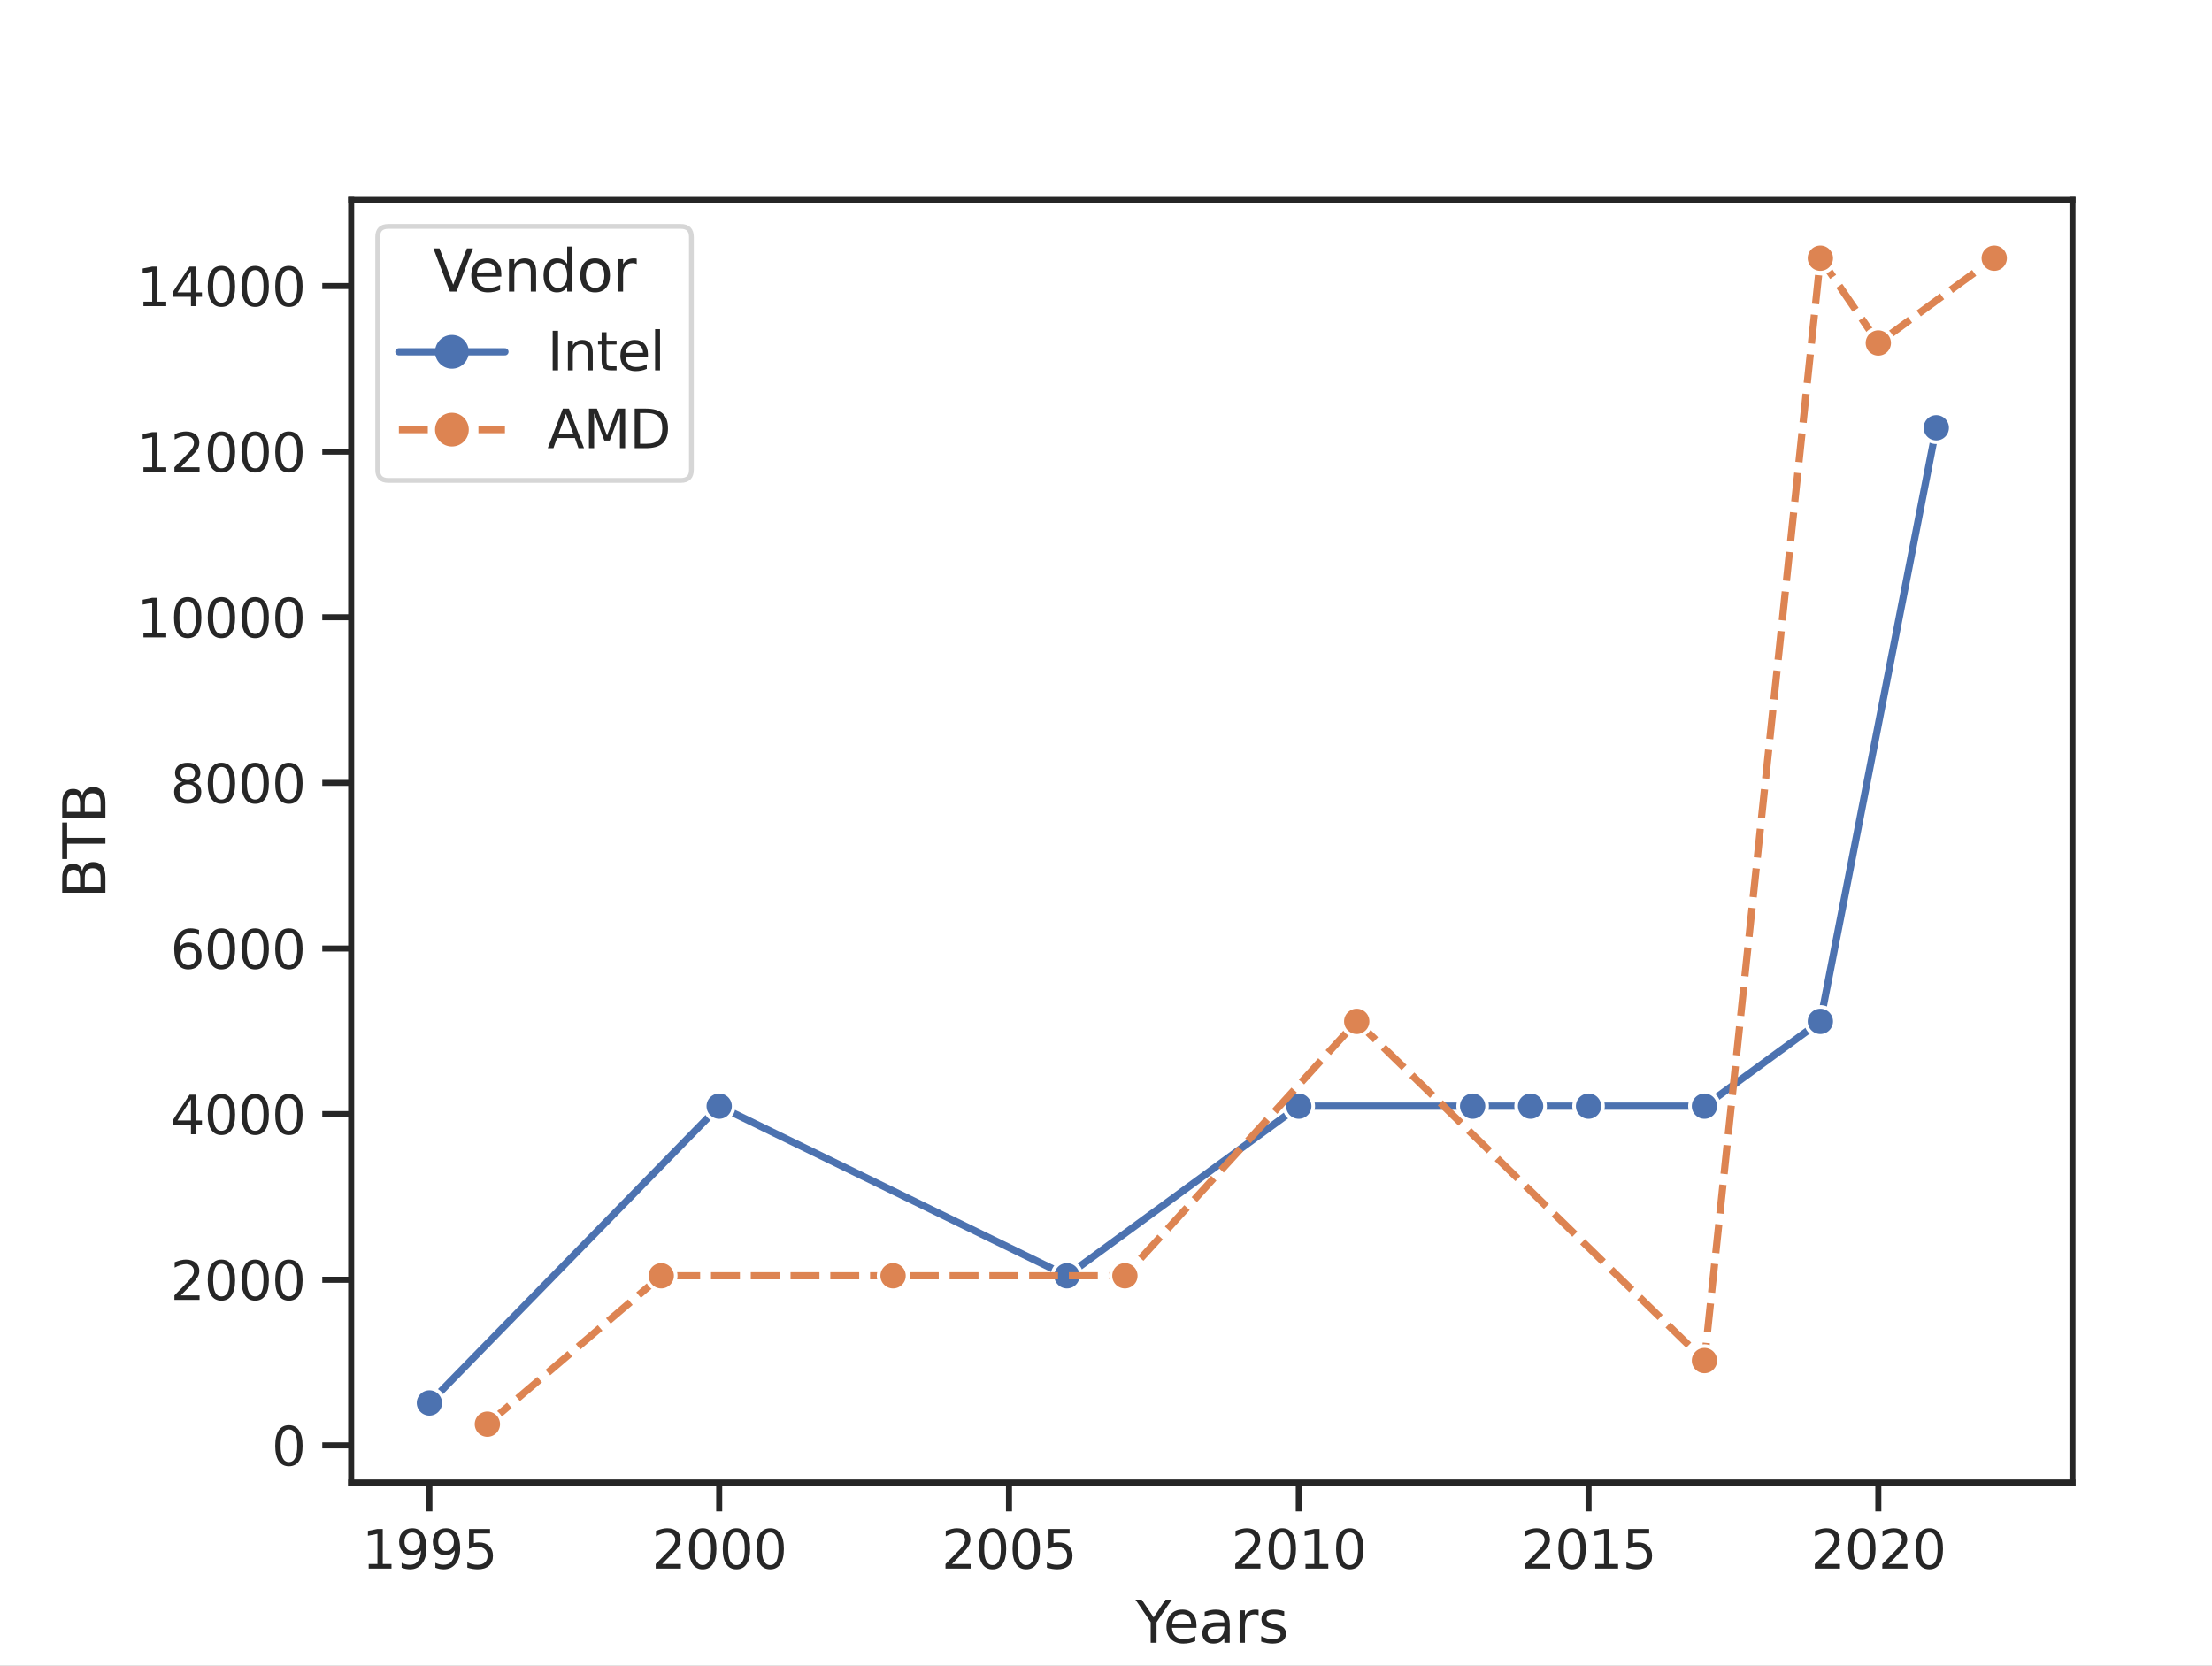 <?xml version="1.0" encoding="UTF-8" standalone="no"?>
<svg
   width="458.926pt"
   height="345.6pt"
   viewBox="0 0 458.926 345.6"
   version="1.1"
   id="svg1393"
   xmlns:xlink="http://www.w3.org/1999/xlink"
   xmlns="http://www.w3.org/2000/svg"
   xmlns:svg="http://www.w3.org/2000/svg"
   xmlns:rdf="http://www.w3.org/1999/02/22-rdf-syntax-ns#"
   xmlns:cc="http://creativecommons.org/ns#"
   xmlns:dc="http://purl.org/dc/elements/1.1/">
  <rect x="0" y="0" width="458.926" height="345.6" fill="#808080" stroke="none"/>
  <defs
     id="defs934">
    <style
       type="text/css"
       id="style932">*{stroke-linejoin: round; stroke-linecap: butt}</style>
  </defs>
  <g
     id="figure_1"
     transform="translate(15.259)">
    <g
       id="patch_1"
       transform="matrix(0.996,0,0,1,-15.259,0)">
      <path
         d="M 0,345.6 H 460.8 V 0 H 0 Z"
         style="fill:#ffffff"
         id="path936" />
    </g>
    <g
       id="axes_1">
      <g
         id="patch_2">
        <path
           d="M 57.6,307.584 H 414.72 V 41.472 H 57.6 Z"
           style="fill:#ffffff"
           id="path939" />
      </g>
      <g
         id="matplotlib.axis_1">
        <g
           id="xtick_1">
          <g
             id="line2d_1">
            <defs
               id="defs943">
              <path
                 id="me00437baa7"
                 d="M 0,0 V 6"
                 style="stroke:#262626;stroke-width:1.25" />
            </defs>
            <g
               id="g947">
              <use
                 xlink:href="#me00437baa7"
                 x="73.833"
                 y="307.584"
                 style="fill:#262626;stroke:#262626;stroke-width:1.25"
                 id="use945" />
            </g>
          </g>
          <g
             id="text_1">
            <!-- 1995 -->
            <g
               style="fill:#262626"
               transform="matrix(0.11,0,0,-0.11,59.835,325.442)"
               id="g963">
              <defs
                 id="defs953">
                <path
                   id="DejaVuSans-31"
                   d="M 794,531 H 1825 V 4091 L 703,3866 v 575 l 1116,225 h 631 V 531 H 3481 V 0 H 794 Z"
                   transform="scale(0.016)" />
                <path
                   id="DejaVuSans-39"
                   d="m 703,97 v 575 q 238,-113 481,-172 244,-59 479,-59 625,0 954,420 330,420 377,1277 -181,-269 -460,-413 -278,-144 -615,-144 -700,0 -1108,423 -408,424 -408,1159 0,718 425,1152 425,435 1131,435 810,0 1236,-621 427,-620 427,-1801 Q 3622,1225 3098,567 2575,-91 1691,-91 1453,-91 1209,-44 966,3 703,97 Z m 1256,1978 q 425,0 673,290 249,291 249,798 0,503 -249,795 -248,292 -673,292 -425,0 -673,-292 -248,-292 -248,-795 0,-507 248,-798 248,-290 673,-290 z"
                   transform="scale(0.016)" />
                <path
                   id="DejaVuSans-35"
                   d="M 691,4666 H 3169 V 4134 H 1269 V 2991 q 137,47 274,70 138,23 276,23 781,0 1237,-428 457,-428 457,-1159 Q 3513,744 3044,326 2575,-91 1722,-91 1428,-91 1123,-41 819,9 494,109 v 635 q 281,-153 581,-228 300,-75 634,-75 541,0 856,284 316,284 316,772 0,487 -316,771 -315,285 -856,285 -253,0 -505,-56 -251,-56 -513,-175 z"
                   transform="scale(0.016)" />
              </defs>
              <use
                 xlink:href="#DejaVuSans-31"
                 id="use955" />
              <use
                 xlink:href="#DejaVuSans-39"
                 x="63.623"
                 id="use957" />
              <use
                 xlink:href="#DejaVuSans-39"
                 x="127.246"
                 id="use959" />
              <use
                 xlink:href="#DejaVuSans-35"
                 x="190.869"
                 id="use961" />
            </g>
          </g>
        </g>
        <g
           id="xtick_2">
          <g
             id="line2d_2">
            <g
               id="g969">
              <use
                 xlink:href="#me00437baa7"
                 x="133.954"
                 y="307.584"
                 style="fill:#262626;stroke:#262626;stroke-width:1.25"
                 id="use967" />
            </g>
          </g>
          <g
             id="text_2">
            <!-- 2000 -->
            <g
               style="fill:#262626"
               transform="matrix(0.11,0,0,-0.11,119.956,325.442)"
               id="g984">
              <defs
                 id="defs974">
                <path
                   id="DejaVuSans-32"
                   d="M 1228,531 H 3431 V 0 H 469 v 531 q 359,372 979,998 621,627 780,809 303,340 423,576 121,236 121,464 0,372 -261,606 -261,235 -680,235 -297,0 -627,-103 -329,-103 -704,-313 v 638 q 381,153 712,231 332,78 607,78 725,0 1156,-363 431,-362 431,-968 0,-288 -108,-546 -107,-257 -392,-607 -78,-91 -497,-524 Q 1991,1309 1228,531 Z"
                   transform="scale(0.016)" />
                <path
                   id="DejaVuSans-30"
                   d="m 2034,4250 q -487,0 -733,-480 -245,-479 -245,-1442 0,-959 245,-1439 246,-480 733,-480 491,0 736,480 246,480 246,1439 0,963 -246,1442 -245,480 -736,480 z m 0,500 q 785,0 1199,-621 414,-620 414,-1801 0,-1178 -414,-1799 -414,-620 -1199,-620 -784,0 -1198,620 -414,621 -414,1799 0,1181 414,1801 414,621 1198,621 z"
                   transform="scale(0.016)" />
              </defs>
              <use
                 xlink:href="#DejaVuSans-32"
                 id="use976" />
              <use
                 xlink:href="#DejaVuSans-30"
                 x="63.623"
                 id="use978" />
              <use
                 xlink:href="#DejaVuSans-30"
                 x="127.246"
                 id="use980" />
              <use
                 xlink:href="#DejaVuSans-30"
                 x="190.869"
                 id="use982" />
            </g>
          </g>
        </g>
        <g
           id="xtick_3">
          <g
             id="line2d_3">
            <g
               id="g990">
              <use
                 xlink:href="#me00437baa7"
                 x="194.075"
                 y="307.584"
                 style="fill:#262626;stroke:#262626;stroke-width:1.25"
                 id="use988" />
            </g>
          </g>
          <g
             id="text_3">
            <!-- 2005 -->
            <g
               style="fill:#262626"
               transform="matrix(0.11,0,0,-0.11,180.078,325.442)"
               id="g1001">
              <use
                 xlink:href="#DejaVuSans-32"
                 id="use993" />
              <use
                 xlink:href="#DejaVuSans-30"
                 x="63.623"
                 id="use995" />
              <use
                 xlink:href="#DejaVuSans-30"
                 x="127.246"
                 id="use997" />
              <use
                 xlink:href="#DejaVuSans-35"
                 x="190.869"
                 id="use999" />
            </g>
          </g>
        </g>
        <g
           id="xtick_4">
          <g
             id="line2d_4">
            <g
               id="g1007">
              <use
                 xlink:href="#me00437baa7"
                 x="254.196"
                 y="307.584"
                 style="fill:#262626;stroke:#262626;stroke-width:1.25"
                 id="use1005" />
            </g>
          </g>
          <g
             id="text_4">
            <!-- 2010 -->
            <g
               style="fill:#262626"
               transform="matrix(0.11,0,0,-0.11,240.199,325.442)"
               id="g1018">
              <use
                 xlink:href="#DejaVuSans-32"
                 id="use1010" />
              <use
                 xlink:href="#DejaVuSans-30"
                 x="63.623"
                 id="use1012" />
              <use
                 xlink:href="#DejaVuSans-31"
                 x="127.246"
                 id="use1014" />
              <use
                 xlink:href="#DejaVuSans-30"
                 x="190.869"
                 id="use1016" />
            </g>
          </g>
        </g>
        <g
           id="xtick_5">
          <g
             id="line2d_5">
            <g
               id="g1024">
              <use
                 xlink:href="#me00437baa7"
                 x="314.318"
                 y="307.584"
                 style="fill:#262626;stroke:#262626;stroke-width:1.25"
                 id="use1022" />
            </g>
          </g>
          <g
             id="text_5">
            <!-- 2015 -->
            <g
               style="fill:#262626"
               transform="matrix(0.11,0,0,-0.11,300.32,325.442)"
               id="g1035">
              <use
                 xlink:href="#DejaVuSans-32"
                 id="use1027" />
              <use
                 xlink:href="#DejaVuSans-30"
                 x="63.623"
                 id="use1029" />
              <use
                 xlink:href="#DejaVuSans-31"
                 x="127.246"
                 id="use1031" />
              <use
                 xlink:href="#DejaVuSans-35"
                 x="190.869"
                 id="use1033" />
            </g>
          </g>
        </g>
        <g
           id="xtick_6">
          <g
             id="line2d_6">
            <g
               id="g1041">
              <use
                 xlink:href="#me00437baa7"
                 x="374.439"
                 y="307.584"
                 style="fill:#262626;stroke:#262626;stroke-width:1.25"
                 id="use1039" />
            </g>
          </g>
          <g
             id="text_6">
            <!-- 2020 -->
            <g
               style="fill:#262626"
               transform="matrix(0.11,0,0,-0.11,360.441,325.442)"
               id="g1052">
              <use
                 xlink:href="#DejaVuSans-32"
                 id="use1044" />
              <use
                 xlink:href="#DejaVuSans-30"
                 x="63.623"
                 id="use1046" />
              <use
                 xlink:href="#DejaVuSans-32"
                 x="127.246"
                 id="use1048" />
              <use
                 xlink:href="#DejaVuSans-30"
                 x="190.869"
                 id="use1050" />
            </g>
          </g>
        </g>
        <g
           id="text_7">
          <!-- Years -->
          <g
             style="fill:#262626"
             transform="matrix(0.12,0,0,-0.12,220.329,340.848)"
             id="g1073">
            <defs
               id="defs1061">
              <path
                 id="DejaVuSans-59"
                 d="M -13,4666 H 666 L 1959,2747 3244,4666 h 678 L 2272,2222 V 0 h -634 v 2222 z"
                 transform="scale(0.016)" />
              <path
                 id="DejaVuSans-65"
                 d="M 3597,1894 V 1613 H 953 q 38,-594 358,-905 320,-311 892,-311 331,0 642,81 311,81 618,244 V 178 Q 3153,47 2828,-22 2503,-91 2169,-91 1331,-91 842,396 353,884 353,1716 q 0,859 464,1363 464,505 1252,505 706,0 1117,-455 411,-454 411,-1235 z m -575,169 q -6,471 -264,752 -258,282 -683,282 -481,0 -770,-272 -289,-272 -333,-766 z"
                 transform="scale(0.016)" />
              <path
                 id="DejaVuSans-61"
                 d="m 2194,1759 q -697,0 -966,-159 -269,-159 -269,-544 0,-306 202,-486 202,-179 548,-179 479,0 768,339 289,339 289,901 v 128 z m 1147,238 V 0 H 2766 V 531 Q 2569,213 2275,61 1981,-91 1556,-91 q -537,0 -855,302 -317,302 -317,808 0,590 395,890 396,300 1180,300 h 807 v 57 q 0,397 -261,614 -261,217 -733,217 -300,0 -585,-72 -284,-72 -546,-216 v 532 q 315,122 612,182 297,61 578,61 760,0 1135,-394 375,-393 375,-1193 z"
                 transform="scale(0.016)" />
              <path
                 id="DejaVuSans-72"
                 d="m 2631,2963 q -97,56 -211,82 -114,27 -251,27 -488,0 -749,-317 -261,-317 -261,-911 V 0 H 581 v 3500 h 578 v -544 q 182,319 472,473 291,155 707,155 59,0 131,-8 72,-7 159,-23 z"
                 transform="scale(0.016)" />
              <path
                 id="DejaVuSans-73"
                 d="m 2834,3397 v -544 q -243,125 -506,187 -262,63 -544,63 -428,0 -642,-131 -214,-131 -214,-394 0,-200 153,-314 153,-114 616,-217 l 197,-44 q 612,-131 870,-370 258,-239 258,-667 0,-488 -386,-773 Q 2250,-91 1575,-91 1294,-91 989,-36 684,19 347,128 v 594 q 319,-166 628,-249 309,-82 613,-82 406,0 624,139 219,139 219,392 0,234 -158,359 -157,125 -692,241 l -200,47 q -534,112 -772,345 -237,233 -237,639 0,494 350,762 350,269 994,269 318,0 599,-47 282,-46 519,-140 z"
                 transform="scale(0.016)" />
            </defs>
            <use
               xlink:href="#DejaVuSans-59"
               id="use1063" />
            <use
               xlink:href="#DejaVuSans-65"
               x="47.834"
               id="use1065" />
            <use
               xlink:href="#DejaVuSans-61"
               x="109.357"
               id="use1067" />
            <use
               xlink:href="#DejaVuSans-72"
               x="170.637"
               id="use1069" />
            <use
               xlink:href="#DejaVuSans-73"
               x="211.75"
               id="use1071" />
          </g>
        </g>
      </g>
      <g
         id="matplotlib.axis_2">
        <g
           id="ytick_1">
          <g
             id="line2d_7">
            <defs
               id="defs1078">
              <path
                 id="me7b0cd5c51"
                 d="M 0,0 H -6"
                 style="stroke:#262626;stroke-width:1.25" />
            </defs>
            <g
               id="g1082">
              <use
                 xlink:href="#me7b0cd5c51"
                 x="57.6"
                 y="299.887"
                 style="fill:#262626;stroke:#262626;stroke-width:1.25"
                 id="use1080" />
            </g>
          </g>
          <g
             id="text_8">
            <!-- 0 -->
            <g
               style="fill:#262626"
               transform="matrix(0.11,0,0,-0.11,41.101,304.066)"
               id="g1087">
              <use
                 xlink:href="#DejaVuSans-30"
                 id="use1085" />
            </g>
          </g>
        </g>
        <g
           id="ytick_2">
          <g
             id="line2d_8">
            <g
               id="g1093">
              <use
                 xlink:href="#me7b0cd5c51"
                 x="57.6"
                 y="265.523"
                 style="fill:#262626;stroke:#262626;stroke-width:1.25"
                 id="use1091" />
            </g>
          </g>
          <g
             id="text_9">
            <!-- 2000 -->
            <g
               style="fill:#262626"
               transform="matrix(0.11,0,0,-0.11,20.105,269.702)"
               id="g1104">
              <use
                 xlink:href="#DejaVuSans-32"
                 id="use1096" />
              <use
                 xlink:href="#DejaVuSans-30"
                 x="63.623"
                 id="use1098" />
              <use
                 xlink:href="#DejaVuSans-30"
                 x="127.246"
                 id="use1100" />
              <use
                 xlink:href="#DejaVuSans-30"
                 x="190.869"
                 id="use1102" />
            </g>
          </g>
        </g>
        <g
           id="ytick_3">
          <g
             id="line2d_9">
            <g
               id="g1110">
              <use
                 xlink:href="#me7b0cd5c51"
                 x="57.6"
                 y="231.159"
                 style="fill:#262626;stroke:#262626;stroke-width:1.25"
                 id="use1108" />
            </g>
          </g>
          <g
             id="text_10">
            <!-- 4000 -->
            <g
               style="fill:#262626"
               transform="matrix(0.11,0,0,-0.11,20.105,235.338)"
               id="g1124">
              <defs
                 id="defs1114">
                <path
                   id="DejaVuSans-34"
                   d="M 2419,4116 825,1625 h 1594 z m -166,550 h 794 V 1625 h 666 V 1100 H 3047 V 0 H 2419 V 1100 H 313 v 609 z"
                   transform="scale(0.016)" />
              </defs>
              <use
                 xlink:href="#DejaVuSans-34"
                 id="use1116" />
              <use
                 xlink:href="#DejaVuSans-30"
                 x="63.623"
                 id="use1118" />
              <use
                 xlink:href="#DejaVuSans-30"
                 x="127.246"
                 id="use1120" />
              <use
                 xlink:href="#DejaVuSans-30"
                 x="190.869"
                 id="use1122" />
            </g>
          </g>
        </g>
        <g
           id="ytick_4">
          <g
             id="line2d_10">
            <g
               id="g1130">
              <use
                 xlink:href="#me7b0cd5c51"
                 x="57.6"
                 y="196.796"
                 style="fill:#262626;stroke:#262626;stroke-width:1.25"
                 id="use1128" />
            </g>
          </g>
          <g
             id="text_11">
            <!-- 6000 -->
            <g
               style="fill:#262626"
               transform="matrix(0.11,0,0,-0.11,20.105,200.975)"
               id="g1144">
              <defs
                 id="defs1134">
                <path
                   id="DejaVuSans-36"
                   d="m 2113,2584 q -425,0 -674,-291 -248,-290 -248,-796 0,-503 248,-796 249,-292 674,-292 425,0 673,292 248,293 248,796 0,506 -248,796 -248,291 -673,291 z m 1253,1979 v -575 q -238,112 -480,171 -242,60 -480,60 -625,0 -955,-422 -329,-422 -376,-1275 184,272 462,417 279,145 613,145 703,0 1111,-427 408,-426 408,-1160 0,-719 -425,-1154 -425,-434 -1131,-434 -810,0 -1238,620 -428,621 -428,1799 0,1106 525,1764 525,658 1409,658 238,0 480,-47 242,-47 505,-140 z"
                   transform="scale(0.016)" />
              </defs>
              <use
                 xlink:href="#DejaVuSans-36"
                 id="use1136" />
              <use
                 xlink:href="#DejaVuSans-30"
                 x="63.623"
                 id="use1138" />
              <use
                 xlink:href="#DejaVuSans-30"
                 x="127.246"
                 id="use1140" />
              <use
                 xlink:href="#DejaVuSans-30"
                 x="190.869"
                 id="use1142" />
            </g>
          </g>
        </g>
        <g
           id="ytick_5">
          <g
             id="line2d_11">
            <g
               id="g1150">
              <use
                 xlink:href="#me7b0cd5c51"
                 x="57.6"
                 y="162.432"
                 style="fill:#262626;stroke:#262626;stroke-width:1.25"
                 id="use1148" />
            </g>
          </g>
          <g
             id="text_12">
            <!-- 8000 -->
            <g
               style="fill:#262626"
               transform="matrix(0.11,0,0,-0.11,20.105,166.611)"
               id="g1164">
              <defs
                 id="defs1154">
                <path
                   id="DejaVuSans-38"
                   d="m 2034,2216 q -450,0 -708,-241 -257,-241 -257,-662 0,-422 257,-663 258,-241 708,-241 450,0 709,242 260,243 260,662 0,421 -258,662 -257,241 -711,241 z m -631,268 q -406,100 -633,378 -226,279 -226,679 0,559 398,884 399,325 1092,325 697,0 1094,-325 397,-325 397,-884 0,-400 -227,-679 -226,-278 -629,-378 456,-106 710,-416 255,-309 255,-755 Q 3634,634 3220,271 2806,-91 2034,-91 1263,-91 848,271 434,634 434,1313 q 0,446 256,755 257,310 713,416 z m -231,997 q 0,-362 226,-565 227,-203 636,-203 407,0 636,203 230,203 230,565 0,363 -230,566 -229,203 -636,203 -409,0 -636,-203 -226,-203 -226,-566 z"
                   transform="scale(0.016)" />
              </defs>
              <use
                 xlink:href="#DejaVuSans-38"
                 id="use1156" />
              <use
                 xlink:href="#DejaVuSans-30"
                 x="63.623"
                 id="use1158" />
              <use
                 xlink:href="#DejaVuSans-30"
                 x="127.246"
                 id="use1160" />
              <use
                 xlink:href="#DejaVuSans-30"
                 x="190.869"
                 id="use1162" />
            </g>
          </g>
        </g>
        <g
           id="ytick_6">
          <g
             id="line2d_12">
            <g
               id="g1170">
              <use
                 xlink:href="#me7b0cd5c51"
                 x="57.6"
                 y="128.068"
                 style="fill:#262626;stroke:#262626;stroke-width:1.25"
                 id="use1168" />
            </g>
          </g>
          <g
             id="text_13">
            <!-- 10000 -->
            <g
               style="fill:#262626"
               transform="matrix(0.11,0,0,-0.11,13.106,132.248)"
               id="g1183">
              <use
                 xlink:href="#DejaVuSans-31"
                 id="use1173" />
              <use
                 xlink:href="#DejaVuSans-30"
                 x="63.623"
                 id="use1175" />
              <use
                 xlink:href="#DejaVuSans-30"
                 x="127.246"
                 id="use1177" />
              <use
                 xlink:href="#DejaVuSans-30"
                 x="190.869"
                 id="use1179" />
              <use
                 xlink:href="#DejaVuSans-30"
                 x="254.492"
                 id="use1181" />
            </g>
          </g>
        </g>
        <g
           id="ytick_7">
          <g
             id="line2d_13">
            <g
               id="g1189">
              <use
                 xlink:href="#me7b0cd5c51"
                 x="57.6"
                 y="93.705"
                 style="fill:#262626;stroke:#262626;stroke-width:1.25"
                 id="use1187" />
            </g>
          </g>
          <g
             id="text_14">
            <!-- 12000 -->
            <g
               style="fill:#262626"
               transform="matrix(0.11,0,0,-0.11,13.106,97.884)"
               id="g1202">
              <use
                 xlink:href="#DejaVuSans-31"
                 id="use1192" />
              <use
                 xlink:href="#DejaVuSans-32"
                 x="63.623"
                 id="use1194" />
              <use
                 xlink:href="#DejaVuSans-30"
                 x="127.246"
                 id="use1196" />
              <use
                 xlink:href="#DejaVuSans-30"
                 x="190.869"
                 id="use1198" />
              <use
                 xlink:href="#DejaVuSans-30"
                 x="254.492"
                 id="use1200" />
            </g>
          </g>
        </g>
        <g
           id="ytick_8">
          <g
             id="line2d_14">
            <g
               id="g1208">
              <use
                 xlink:href="#me7b0cd5c51"
                 x="57.6"
                 y="59.341"
                 style="fill:#262626;stroke:#262626;stroke-width:1.25"
                 id="use1206" />
            </g>
          </g>
          <g
             id="text_15">
            <!-- 14000 -->
            <g
               style="fill:#262626"
               transform="matrix(0.11,0,0,-0.11,13.106,63.52)"
               id="g1221">
              <use
                 xlink:href="#DejaVuSans-31"
                 id="use1211" />
              <use
                 xlink:href="#DejaVuSans-34"
                 x="63.623"
                 id="use1213" />
              <use
                 xlink:href="#DejaVuSans-30"
                 x="127.246"
                 id="use1215" />
              <use
                 xlink:href="#DejaVuSans-30"
                 x="190.869"
                 id="use1217" />
              <use
                 xlink:href="#DejaVuSans-30"
                 x="254.492"
                 id="use1219" />
            </g>
          </g>
        </g>
        <g
           id="text_16">
          <!-- BTB -->
          <g
             style="fill:#262626"
             transform="matrix(0,-0.12,-0.12,0,6.611,186.426)"
             id="g1235">
            <defs
               id="defs1227">
              <path
                 id="DejaVuSans-42"
                 d="M 1259,2228 V 519 h 1013 q 509,0 754,211 246,211 246,645 0,438 -246,645 -245,208 -754,208 z m 0,1919 V 2741 h 935 q 462,0 688,173 227,174 227,530 0,353 -227,528 -226,175 -688,175 z m -631,519 h 1613 q 722,0 1112,-300 391,-300 391,-853 0,-429 -200,-682 -200,-253 -588,-315 466,-100 724,-418 258,-317 258,-792 0,-625 -425,-966 Q 3088,0 2303,0 H 628 Z"
                 transform="scale(0.016)" />
              <path
                 id="DejaVuSans-54"
                 d="M -19,4666 H 3928 V 4134 H 2272 V 0 H 1638 V 4134 H -19 Z"
                 transform="scale(0.016)" />
            </defs>
            <use
               xlink:href="#DejaVuSans-42"
               id="use1229" />
            <use
               xlink:href="#DejaVuSans-54"
               x="68.604"
               id="use1231" />
            <use
               xlink:href="#DejaVuSans-42"
               x="129.688"
               id="use1233" />
          </g>
        </g>
      </g>
      <g
         id="PolyCollection_1" />
      <g
         id="PolyCollection_2" />
      <g
         id="line2d_15">
        <path
           d="m 73.833,291.089 60.121,-61.58 72.145,35.188 48.097,-35.188 h 36.073 12.024 12.024 24.048 l 24.048,-17.594 24.048,-123.159"
           clip-path="url(#pcdd5c9d379)"
           style="fill:none;stroke:#4c72b0;stroke-width:1.5;stroke-linecap:round"
           id="path1241" />
        <defs
           id="defs1244">
          <path
             id="mb10b125974"
             d="M 0,3 C 0.796,3 1.559,2.684 2.121,2.121 2.684,1.559 3,0.796 3,0 3,-0.796 2.684,-1.559 2.121,-2.121 1.559,-2.684 0.796,-3 0,-3 -0.796,-3 -1.559,-2.684 -2.121,-2.121 -2.684,-1.559 -3,-0.796 -3,0 -3,0.796 -2.684,1.559 -2.121,2.121 -1.559,2.684 -0.796,3 0,3 Z"
             style="stroke:#ffffff;stroke-width:0.75" />
        </defs>
        <g
           clip-path="url(#pcdd5c9d379)"
           id="g1266">
          <use
             xlink:href="#mb10b125974"
             x="73.833"
             y="291.089"
             style="fill:#4c72b0;stroke:#ffffff;stroke-width:0.75"
             id="use1246" />
          <use
             xlink:href="#mb10b125974"
             x="133.954"
             y="229.51"
             style="fill:#4c72b0;stroke:#ffffff;stroke-width:0.75"
             id="use1248" />
          <use
             xlink:href="#mb10b125974"
             x="206.099"
             y="264.698"
             style="fill:#4c72b0;stroke:#ffffff;stroke-width:0.75"
             id="use1250" />
          <use
             xlink:href="#mb10b125974"
             x="254.196"
             y="229.51"
             style="fill:#4c72b0;stroke:#ffffff;stroke-width:0.75"
             id="use1252" />
          <use
             xlink:href="#mb10b125974"
             x="290.269"
             y="229.51"
             style="fill:#4c72b0;stroke:#ffffff;stroke-width:0.75"
             id="use1254" />
          <use
             xlink:href="#mb10b125974"
             x="302.293"
             y="229.51"
             style="fill:#4c72b0;stroke:#ffffff;stroke-width:0.75"
             id="use1256" />
          <use
             xlink:href="#mb10b125974"
             x="314.318"
             y="229.51"
             style="fill:#4c72b0;stroke:#ffffff;stroke-width:0.75"
             id="use1258" />
          <use
             xlink:href="#mb10b125974"
             x="338.366"
             y="229.51"
             style="fill:#4c72b0;stroke:#ffffff;stroke-width:0.75"
             id="use1260" />
          <use
             xlink:href="#mb10b125974"
             x="362.415"
             y="211.916"
             style="fill:#4c72b0;stroke:#ffffff;stroke-width:0.75"
             id="use1262" />
          <use
             xlink:href="#mb10b125974"
             x="386.463"
             y="88.756"
             style="fill:#4c72b0;stroke:#ffffff;stroke-width:0.75"
             id="use1264" />
        </g>
      </g>
      <g
         id="line2d_16">
        <path
           d="m 85.857,295.488 36.073,-30.79 h 48.097 48.097 l 48.097,-52.783 72.145,70.377 L 362.415,53.568 374.439,71.162 398.487,53.568"
           clip-path="url(#pcdd5c9d379)"
           style="fill:none;stroke:#dd8452;stroke-width:1.5;stroke-dasharray:6, 2.25;stroke-dashoffset:0"
           id="path1269" />
        <defs
           id="defs1272">
          <path
             id="mb8b8720afb"
             d="M 0,3 C 0.796,3 1.559,2.684 2.121,2.121 2.684,1.559 3,0.796 3,0 3,-0.796 2.684,-1.559 2.121,-2.121 1.559,-2.684 0.796,-3 0,-3 -0.796,-3 -1.559,-2.684 -2.121,-2.121 -2.684,-1.559 -3,-0.796 -3,0 -3,0.796 -2.684,1.559 -2.121,2.121 -1.559,2.684 -0.796,3 0,3 Z"
             style="stroke:#ffffff;stroke-width:0.75" />
        </defs>
        <g
           clip-path="url(#pcdd5c9d379)"
           id="g1292">
          <use
             xlink:href="#mb8b8720afb"
             x="85.857"
             y="295.488"
             style="fill:#dd8452;stroke:#ffffff;stroke-width:0.75"
             id="use1274" />
          <use
             xlink:href="#mb8b8720afb"
             x="121.93"
             y="264.698"
             style="fill:#dd8452;stroke:#ffffff;stroke-width:0.75"
             id="use1276" />
          <use
             xlink:href="#mb8b8720afb"
             x="170.027"
             y="264.698"
             style="fill:#dd8452;stroke:#ffffff;stroke-width:0.75"
             id="use1278" />
          <use
             xlink:href="#mb8b8720afb"
             x="218.124"
             y="264.698"
             style="fill:#dd8452;stroke:#ffffff;stroke-width:0.75"
             id="use1280" />
          <use
             xlink:href="#mb8b8720afb"
             x="266.221"
             y="211.916"
             style="fill:#dd8452;stroke:#ffffff;stroke-width:0.75"
             id="use1282" />
          <use
             xlink:href="#mb8b8720afb"
             x="338.366"
             y="282.292"
             style="fill:#dd8452;stroke:#ffffff;stroke-width:0.75"
             id="use1284" />
          <use
             xlink:href="#mb8b8720afb"
             x="362.415"
             y="53.568"
             style="fill:#dd8452;stroke:#ffffff;stroke-width:0.75"
             id="use1286" />
          <use
             xlink:href="#mb8b8720afb"
             x="374.439"
             y="71.162"
             style="fill:#dd8452;stroke:#ffffff;stroke-width:0.75"
             id="use1288" />
          <use
             xlink:href="#mb8b8720afb"
             x="398.487"
             y="53.568"
             style="fill:#dd8452;stroke:#ffffff;stroke-width:0.75"
             id="use1290" />
        </g>
      </g>
      <g
         id="line2d_17" />
      <g
         id="line2d_18" />
      <g
         id="patch_3">
        <path
           d="M 57.6,307.584 V 41.472"
           style="fill:none;stroke:#262626;stroke-width:1.25;stroke-linecap:square;stroke-linejoin:miter"
           id="path1297" />
      </g>
      <g
         id="patch_4">
        <path
           d="M 414.72,307.584 V 41.472"
           style="fill:none;stroke:#262626;stroke-width:1.25;stroke-linecap:square;stroke-linejoin:miter"
           id="path1300" />
      </g>
      <g
         id="patch_5">
        <path
           d="M 57.6,307.584 H 414.72"
           style="fill:none;stroke:#262626;stroke-width:1.25;stroke-linecap:square;stroke-linejoin:miter"
           id="path1303" />
      </g>
      <g
         id="patch_6">
        <path
           d="M 57.6,41.472 H 414.72"
           style="fill:none;stroke:#262626;stroke-width:1.25;stroke-linecap:square;stroke-linejoin:miter"
           id="path1306" />
      </g>
      <g
         id="legend_1">
        <g
           id="patch_7">
          <path
             d="m 65.3,99.678 h 60.686 q 2.2,0 2.2,-2.2 V 49.172 q 0,-2.2 -2.2,-2.2 H 65.3 q -2.2,0 -2.2,2.2 v 48.306 q 0,2.2 2.2,2.2 z"
             style="opacity:0.8;fill:#ffffff;stroke:#cccccc;stroke-linejoin:miter"
             id="path1309" />
        </g>
        <g
           id="text_17">
          <!-- Vendor -->
          <g
             style="fill:#262626"
             transform="matrix(0.12,0,0,-0.12,74.562,60.49)"
             id="g1330">
            <defs
               id="defs1316">
              <path
                 id="DejaVuSans-56"
                 d="M 1831,0 50,4666 H 709 L 2188,738 3669,4666 h 656 L 2547,0 Z"
                 transform="scale(0.016)" />
              <path
                 id="DejaVuSans-6e"
                 d="M 3513,2113 V 0 h -575 v 2094 q 0,497 -194,743 -194,247 -581,247 -466,0 -735,-297 -269,-296 -269,-809 V 0 H 581 v 3500 h 578 v -544 q 207,316 486,472 280,156 646,156 603,0 912,-373 310,-373 310,-1098 z"
                 transform="scale(0.016)" />
              <path
                 id="DejaVuSans-64"
                 d="m 2906,2969 v 1894 h 575 V 0 H 2906 V 525 Q 2725,213 2448,61 2172,-91 1784,-91 1150,-91 751,415 353,922 353,1747 q 0,825 398,1331 399,506 1033,506 388,0 664,-152 277,-151 458,-463 z M 947,1747 q 0,-634 261,-995 261,-361 717,-361 456,0 718,361 263,361 263,995 0,634 -263,995 -262,361 -718,361 -456,0 -717,-361 -261,-361 -261,-995 z"
                 transform="scale(0.016)" />
              <path
                 id="DejaVuSans-6f"
                 d="m 1959,3097 q -462,0 -731,-361 -269,-361 -269,-989 0,-628 267,-989 268,-361 733,-361 460,0 728,362 269,363 269,988 0,622 -269,986 -268,364 -728,364 z m 0,487 q 750,0 1178,-488 429,-487 429,-1349 Q 3566,888 3137,398 2709,-91 1959,-91 1206,-91 779,398 353,888 353,1747 q 0,862 426,1349 427,488 1180,488 z"
                 transform="scale(0.016)" />
            </defs>
            <use
               xlink:href="#DejaVuSans-56"
               id="use1318" />
            <use
               xlink:href="#DejaVuSans-65"
               x="60.658"
               id="use1320" />
            <use
               xlink:href="#DejaVuSans-6e"
               x="122.182"
               id="use1322" />
            <use
               xlink:href="#DejaVuSans-64"
               x="185.561"
               id="use1324" />
            <use
               xlink:href="#DejaVuSans-6f"
               x="249.037"
               id="use1326" />
            <use
               xlink:href="#DejaVuSans-72"
               x="310.219"
               id="use1328" />
          </g>
        </g>
        <g
           id="line2d_19">
          <path
             d="m 67.5,72.994 h 11 11"
             style="fill:none;stroke:#4c72b0;stroke-width:1.5;stroke-linecap:round"
             id="path1333" />
          <defs
             id="defs1336">
            <path
               id="mfdd9fa42fd"
               d="M 0,3 C 0.796,3 1.559,2.684 2.121,2.121 2.684,1.559 3,0.796 3,0 3,-0.796 2.684,-1.559 2.121,-2.121 1.559,-2.684 0.796,-3 0,-3 -0.796,-3 -1.559,-2.684 -2.121,-2.121 -2.684,-1.559 -3,-0.796 -3,0 -3,0.796 -2.684,1.559 -2.121,2.121 -1.559,2.684 -0.796,3 0,3 Z"
               style="stroke:#4c72b0" />
          </defs>
          <g
             id="g1340">
            <use
               xlink:href="#mfdd9fa42fd"
               x="78.5"
               y="72.994"
               style="fill:#4c72b0;stroke:#4c72b0"
               id="use1338" />
          </g>
        </g>
        <g
           id="text_18">
          <!-- Intel -->
          <g
             style="fill:#262626"
             transform="matrix(0.11,0,0,-0.11,98.3,76.844)"
             id="g1358">
            <defs
               id="defs1346">
              <path
                 id="DejaVuSans-49"
                 d="m 628,4666 h 631 V 0 H 628 Z"
                 transform="scale(0.016)" />
              <path
                 id="DejaVuSans-74"
                 d="M 1172,4494 V 3500 H 2356 V 3053 H 1172 V 1153 q 0,-428 117,-550 117,-122 477,-122 h 590 V 0 H 1766 Q 1100,0 847,248 594,497 594,1153 V 3053 H 172 v 447 h 422 v 994 z"
                 transform="scale(0.016)" />
              <path
                 id="DejaVuSans-6c"
                 d="m 603,4863 h 575 V 0 H 603 Z"
                 transform="scale(0.016)" />
            </defs>
            <use
               xlink:href="#DejaVuSans-49"
               id="use1348" />
            <use
               xlink:href="#DejaVuSans-6e"
               x="29.492"
               id="use1350" />
            <use
               xlink:href="#DejaVuSans-74"
               x="92.871"
               id="use1352" />
            <use
               xlink:href="#DejaVuSans-65"
               x="132.08"
               id="use1354" />
            <use
               xlink:href="#DejaVuSans-6c"
               x="193.604"
               id="use1356" />
          </g>
        </g>
        <g
           id="line2d_20">
          <path
             d="m 67.5,89.14 h 11 11"
             style="fill:none;stroke:#dd8452;stroke-width:1.5;stroke-dasharray:6, 2.25;stroke-dashoffset:0"
             id="path1361" />
          <defs
             id="defs1364">
            <path
               id="mf651e449b4"
               d="M 0,3 C 0.796,3 1.559,2.684 2.121,2.121 2.684,1.559 3,0.796 3,0 3,-0.796 2.684,-1.559 2.121,-2.121 1.559,-2.684 0.796,-3 0,-3 -0.796,-3 -1.559,-2.684 -2.121,-2.121 -2.684,-1.559 -3,-0.796 -3,0 -3,0.796 -2.684,1.559 -2.121,2.121 -1.559,2.684 -0.796,3 0,3 Z"
               style="stroke:#dd8452" />
          </defs>
          <g
             id="g1368">
            <use
               xlink:href="#mf651e449b4"
               x="78.5"
               y="89.14"
               style="fill:#dd8452;stroke:#dd8452"
               id="use1366" />
          </g>
        </g>
        <g
           id="text_19">
          <!-- AMD -->
          <g
             style="fill:#262626"
             transform="matrix(0.11,0,0,-0.11,98.3,92.99)"
             id="g1382">
            <defs
               id="defs1374">
              <path
                 id="DejaVuSans-41"
                 d="M 2188,4044 1331,1722 h 1716 z m -357,622 h 716 L 4325,0 H 3669 L 3244,1197 H 1141 L 716,0 H 50 Z"
                 transform="scale(0.016)" />
              <path
                 id="DejaVuSans-4d"
                 d="m 628,4666 h 941 L 2759,1491 3956,4666 h 941 V 0 H 4281 V 4097 L 3078,897 H 2444 L 1241,4097 V 0 H 628 Z"
                 transform="scale(0.016)" />
              <path
                 id="DejaVuSans-44"
                 d="M 1259,4147 V 519 h 763 q 966,0 1414,437 448,438 448,1382 0,937 -448,1373 -448,436 -1414,436 z m -631,519 h 1297 q 1356,0 1990,-564 635,-564 635,-1764 Q 4550,1131 3912,565 3275,0 1925,0 H 628 Z"
                 transform="scale(0.016)" />
            </defs>
            <use
               xlink:href="#DejaVuSans-41"
               id="use1376" />
            <use
               xlink:href="#DejaVuSans-4d"
               x="68.408"
               id="use1378" />
            <use
               xlink:href="#DejaVuSans-44"
               x="154.688"
               id="use1380" />
          </g>
        </g>
      </g>
    </g>
  </g>
  <defs
     id="defs1391">
    <clipPath
       id="pcdd5c9d379">
      <rect
         x="57.6"
         y="41.472"
         width="357.12"
         height="266.112"
         id="rect1388" />
    </clipPath>
  </defs>
</svg>
